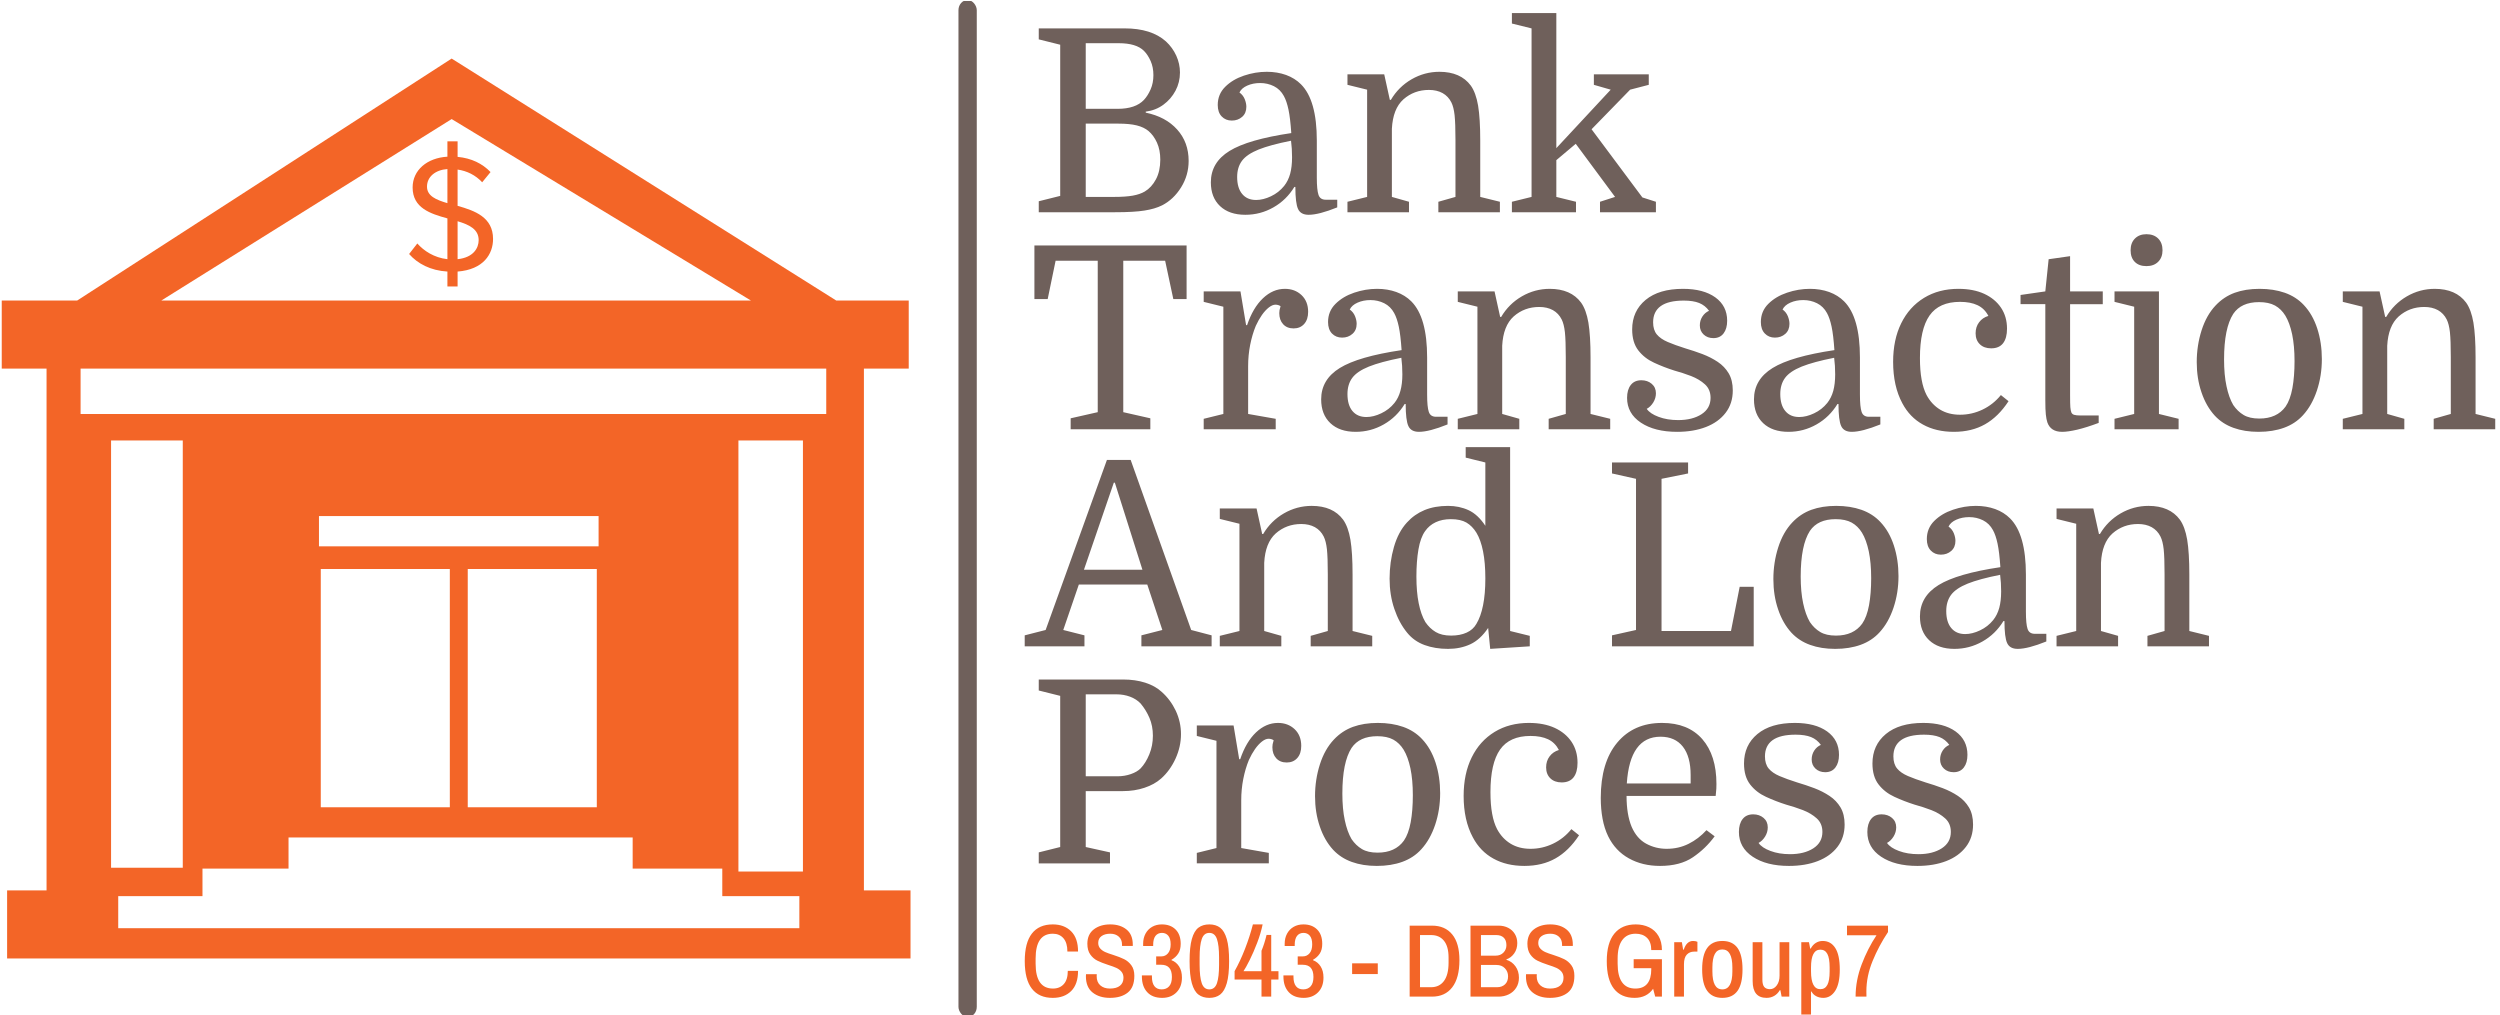 <svg xmlns="http://www.w3.org/2000/svg" version="1.1" xmlns:xlink="http://www.w3.org/1999/xlink" xmlns:svgjs="http://svgjs.dev/svgjs" width="1000" height="406" viewBox="0 0 1000 406"><g transform="matrix(1,0,0,1,-0.606,0.413)"><svg viewBox="0 0 396 161" data-background-color="#ffffff" preserveAspectRatio="xMidYMid meet" height="406" width="1000" xmlns="http://www.w3.org/2000/svg" xmlns:xlink="http://www.w3.org/1999/xlink"><defs></defs><g id="tight-bounds" transform="matrix(1,0,0,1,0.24,-0.164)"><svg viewBox="0 0 395.52 161.328" height="161.328" width="395.52"><g><svg viewBox="0 0 567.11 231.317" height="161.328" width="395.52"><g><rect width="4.165" height="231.317" x="217.593" y="0" fill="#6f605b" opacity="1" stroke-width="0" stroke="transparent" fill-opacity="1" class="rect-o-0" data-fill-palette-color="primary" rx="1%" id="o-0" data-palette-color="#6f605b"></rect></g><g transform="matrix(1,0,0,1,232.66,0.575)"><svg viewBox="0 0 334.45 230.166" height="230.166" width="334.45"><g><svg viewBox="0 0 334.45 230.166" height="230.166" width="334.45"><g><svg viewBox="0 0 334.45 198.764" height="198.764" width="334.45"><g transform="matrix(1,0,0,1,0,0)"><svg width="334.45" viewBox="-0.35 -39 287.95 167" height="198.764" data-palette-color="#6f605b"><svg></svg><svg></svg><svg></svg><svg></svg><g class="undefined-text-0" data-fill-palette-color="primary" id="text-0"><path d="M30.05-27.35v0c0 1.267-0.29 2.45-0.87 3.55-0.587 1.1-1.38 2.017-2.38 2.75-1 0.733-2.15 1.183-3.45 1.35v0 0.2c2.6 0.533 4.65 1.633 6.15 3.3 1.5 1.667 2.25 3.717 2.25 6.15v0c0 1.867-0.49 3.59-1.47 5.17-0.987 1.587-2.23 2.763-3.73 3.53v0c-0.933 0.467-2.083 0.807-3.45 1.02-1.367 0.22-3.283 0.33-5.75 0.33v0h-14.95v-2.15l4.2-1.05v-29.6l-4.2-1.05v-2.15h16.8c3.5 0 6.2 0.85 8.1 2.55v0c0.867 0.8 1.543 1.733 2.03 2.8 0.48 1.067 0.72 2.167 0.72 3.3zM18-17.35v0h-6.4v14.35h5.5c1.533 0 2.767-0.083 3.7-0.25 0.933-0.167 1.717-0.433 2.35-0.8v0c0.9-0.533 1.633-1.333 2.2-2.4 0.567-1.067 0.85-2.35 0.85-3.85v0c0-1.267-0.217-2.377-0.65-3.33-0.433-0.947-0.983-1.703-1.65-2.27v0c-0.6-0.5-1.367-0.867-2.3-1.1-0.933-0.233-2.133-0.35-3.6-0.35zM18.05-33.1h-6.45v12.85h6.25c2.333 0 4.05-0.583 5.15-1.75v0c0.5-0.533 0.933-1.217 1.3-2.05 0.367-0.833 0.55-1.767 0.55-2.8v0c0-1.033-0.183-1.96-0.55-2.78-0.367-0.813-0.8-1.47-1.3-1.97v0c-1-1-2.65-1.5-4.95-1.5zM36.1-5.85v0c0-2.6 1.217-4.65 3.65-6.15 2.433-1.5 6.467-2.667 12.1-3.5v0c-0.133-1.967-0.317-3.5-0.55-4.6-0.233-1.1-0.533-1.983-0.9-2.65v0c-0.467-0.867-1.117-1.51-1.95-1.93-0.833-0.413-1.733-0.62-2.7-0.62v0c-0.933 0-1.773 0.167-2.52 0.5-0.753 0.333-1.263 0.783-1.53 1.35v0c0.467 0.333 0.81 0.767 1.03 1.3 0.213 0.533 0.32 1.033 0.32 1.5v0c0 0.833-0.273 1.49-0.82 1.97-0.553 0.487-1.23 0.73-2.03 0.73v0c-0.8 0-1.457-0.267-1.97-0.8-0.52-0.533-0.78-1.283-0.78-2.25v0c0-1.4 0.483-2.583 1.45-3.55 0.967-0.967 2.193-1.7 3.68-2.2 1.48-0.5 2.97-0.75 4.47-0.75v0c1.367 0 2.627 0.207 3.78 0.62 1.147 0.42 2.12 1.03 2.92 1.83v0c2.067 2.067 3.1 5.733 3.1 11v0 7.25c0 1.633 0.11 2.767 0.33 3.4 0.213 0.633 0.687 0.95 1.42 0.95v0h2.25v1.5c-2.4 0.967-4.267 1.45-5.6 1.45v0c-1.033 0-1.723-0.377-2.07-1.13-0.353-0.747-0.53-2.187-0.53-4.32v0h-0.2c-1.033 1.7-2.4 3.033-4.1 4-1.7 0.967-3.533 1.45-5.5 1.45v0c-2.1 0-3.75-0.567-4.95-1.7-1.2-1.133-1.8-2.683-1.8-4.65zM44.95-2.4v0c0.933 0 1.91-0.243 2.93-0.73 1.013-0.48 1.87-1.153 2.57-2.02v0c0.533-0.667 0.927-1.46 1.18-2.38 0.247-0.913 0.37-1.987 0.37-3.22v0c0-0.567-0.017-1.127-0.05-1.68-0.033-0.547-0.083-1.07-0.15-1.57v0c-2.7 0.533-4.817 1.107-6.35 1.72-1.533 0.62-2.617 1.353-3.25 2.2-0.633 0.853-0.95 1.913-0.95 3.18v0c0 1.433 0.327 2.54 0.98 3.32 0.647 0.787 1.553 1.18 2.72 1.18zM62.85-2.05l3.85-0.95v-21l-3.85-0.95v-2.05h7.2l1.1 5h0.2c1-1.7 2.35-3.043 4.05-4.03 1.7-0.98 3.517-1.47 5.45-1.47v0c2.767 0 4.817 0.9 6.15 2.7v0c0.667 0.933 1.143 2.24 1.43 3.92 0.28 1.687 0.42 3.963 0.42 6.83v0 11.05l3.85 0.95v2.05h-12.05v-2.05l3.35-0.95v-11.15c0-2.167-0.057-3.783-0.17-4.85-0.12-1.067-0.33-1.9-0.63-2.5v0c-0.4-0.8-0.973-1.41-1.72-1.83-0.753-0.413-1.647-0.62-2.68-0.62v0c-1.933 0-3.6 0.617-5 1.85v0c-1.367 1.233-2.117 3.15-2.25 5.75v0 13.35l3.35 0.95v2.05h-12.05zM112.3 0v-2.05l2.95-0.95-7.7-10.4-3.8 3.2v7.2l3.85 0.95v2.05h-12.55v-2.05l3.85-0.95v-33l-3.85-0.95v-2.05h8.7v26.45l10.65-11.45-3.3-0.95v-2.05h10.75v2.05l-3.65 0.95-7.55 7.75 9.95 13.35 2.65 0.85v2.05z" data-fill-palette-color="primary" fill="#6f605b" opacity="1"></path><path d="M1.55 17v-10.5h29.8v10.5h-2.6l-1.6-7.5h-8.2v29.65l5.3 1.2v2.15h-15.6v-2.15l5.3-1.2v-29.65h-8.25l-1.55 7.5zM49.75 18.4v0c-0.133-0.1-0.293-0.177-0.48-0.23-0.18-0.047-0.353-0.07-0.52-0.07v0c-0.4 0-0.833 0.183-1.3 0.55-0.467 0.367-0.917 0.857-1.35 1.47-0.433 0.62-0.833 1.33-1.2 2.13v0c-0.467 1.133-0.833 2.373-1.1 3.72-0.267 1.353-0.4 2.747-0.4 4.18v0 9.35l5.4 0.95v2.05h-14.1v-2.05l3.85-0.95v-21l-3.85-0.95v-2.05h7.2l1.1 6.6h0.2c0.767-2.267 1.8-4.017 3.1-5.25 1.3-1.233 2.733-1.85 4.3-1.85v0c1.3 0 2.383 0.407 3.25 1.22 0.867 0.82 1.3 1.913 1.3 3.28v0c0 1-0.257 1.79-0.77 2.37-0.52 0.587-1.213 0.88-2.08 0.88v0c-0.867 0-1.55-0.277-2.05-0.83-0.5-0.547-0.75-1.27-0.75-2.17v0c0-0.2 0.017-0.393 0.05-0.58 0.033-0.18 0.1-0.437 0.2-0.77zM57.7 36.65v0c0-2.6 1.217-4.65 3.65-6.15 2.433-1.5 6.467-2.667 12.1-3.5v0c-0.133-1.967-0.317-3.5-0.55-4.6-0.233-1.1-0.533-1.983-0.9-2.65v0c-0.467-0.867-1.117-1.51-1.95-1.93-0.833-0.413-1.733-0.62-2.7-0.62v0c-0.933 0-1.773 0.167-2.52 0.5-0.753 0.333-1.263 0.783-1.53 1.35v0c0.467 0.333 0.81 0.767 1.03 1.3 0.213 0.533 0.32 1.033 0.32 1.5v0c0 0.833-0.277 1.49-0.83 1.97-0.547 0.487-1.22 0.73-2.02 0.73v0c-0.8 0-1.46-0.267-1.98-0.8-0.513-0.533-0.77-1.283-0.77-2.25v0c0-1.4 0.483-2.583 1.45-3.55 0.967-0.967 2.19-1.7 3.67-2.2 1.487-0.5 2.98-0.75 4.48-0.75v0c1.367 0 2.623 0.207 3.77 0.62 1.153 0.42 2.13 1.03 2.93 1.83v0c2.067 2.067 3.1 5.733 3.1 11v0 7.25c0 1.633 0.11 2.767 0.33 3.4 0.213 0.633 0.687 0.95 1.42 0.95v0h2.25v1.5c-2.4 0.967-4.267 1.45-5.6 1.45v0c-1.033 0-1.723-0.377-2.07-1.13-0.353-0.747-0.53-2.187-0.53-4.32v0h-0.2c-1.033 1.7-2.4 3.033-4.1 4-1.7 0.967-3.533 1.45-5.5 1.45v0c-2.1 0-3.75-0.567-4.95-1.7-1.2-1.133-1.8-2.683-1.8-4.65zM66.55 40.1v0c0.933 0 1.907-0.243 2.92-0.73 1.02-0.48 1.88-1.153 2.58-2.02v0c0.533-0.667 0.923-1.46 1.17-2.38 0.253-0.913 0.38-1.987 0.38-3.22v0c0-0.567-0.017-1.127-0.05-1.68-0.033-0.547-0.083-1.07-0.15-1.57v0c-2.7 0.533-4.817 1.107-6.35 1.72-1.533 0.62-2.617 1.353-3.25 2.2-0.633 0.853-0.95 1.913-0.95 3.18v0c0 1.433 0.323 2.54 0.97 3.32 0.653 0.787 1.563 1.18 2.73 1.18zM84.45 40.45l3.85-0.95v-21l-3.85-0.95v-2.05h7.2l1.1 5h0.2c1-1.7 2.35-3.043 4.05-4.03 1.7-0.98 3.517-1.47 5.45-1.47v0c2.767 0 4.817 0.9 6.15 2.7v0c0.667 0.933 1.143 2.24 1.43 3.92 0.28 1.687 0.42 3.963 0.42 6.83v0 11.05l3.85 0.95v2.05h-12.05v-2.05l3.35-0.95v-11.15c0-2.167-0.057-3.783-0.17-4.85-0.12-1.067-0.33-1.9-0.63-2.5v0c-0.4-0.8-0.973-1.41-1.72-1.83-0.753-0.413-1.647-0.62-2.68-0.62v0c-1.933 0-3.6 0.617-5 1.85v0c-1.367 1.233-2.117 3.15-2.25 5.75v0 13.35l3.35 0.95v2.05h-12.05zM127.6 40.7v0c1.867 0 3.393-0.383 4.58-1.15 1.18-0.767 1.77-1.833 1.77-3.2v0c0-1.1-0.367-1.983-1.1-2.65-0.733-0.667-1.64-1.21-2.72-1.63-1.087-0.413-2.18-0.77-3.28-1.07v0c-1.367-0.433-2.683-0.943-3.95-1.53-1.267-0.58-2.3-1.387-3.1-2.42-0.8-1.033-1.2-2.4-1.2-4.1v0c0-2.4 0.877-4.327 2.63-5.78 1.747-1.447 4.187-2.17 7.32-2.17v0c2.667 0 4.777 0.557 6.33 1.67 1.547 1.12 2.32 2.647 2.32 4.58v0c0 1.033-0.233 1.857-0.7 2.47-0.467 0.62-1.133 0.93-2 0.93v0c-0.767 0-1.4-0.233-1.9-0.7-0.5-0.467-0.75-1.067-0.75-1.8v0c0-0.633 0.167-1.21 0.5-1.73 0.333-0.513 0.767-0.887 1.3-1.12v0c-0.5-0.7-1.143-1.21-1.93-1.53-0.78-0.313-1.787-0.47-3.02-0.47v0c-2 0-3.5 0.357-4.5 1.07-1 0.72-1.5 1.78-1.5 3.18v0c0 1 0.243 1.793 0.73 2.38 0.48 0.58 1.187 1.07 2.12 1.47 0.933 0.4 2.083 0.817 3.45 1.25v0c1.133 0.333 2.25 0.707 3.35 1.12 1.1 0.42 2.1 0.93 3 1.53 0.9 0.6 1.617 1.35 2.15 2.25 0.533 0.9 0.8 2.017 0.8 3.35v0c0 1.7-0.467 3.157-1.4 4.37-0.933 1.22-2.217 2.147-3.85 2.78-1.633 0.633-3.517 0.95-5.65 0.95v0c-2.933 0-5.3-0.6-7.1-1.8-1.8-1.2-2.7-2.817-2.7-4.85v0c0-1.067 0.243-1.91 0.73-2.53 0.48-0.613 1.17-0.92 2.07-0.92v0c0.8 0 1.477 0.233 2.03 0.7 0.547 0.467 0.82 1.083 0.82 1.85v0c0 0.633-0.173 1.233-0.52 1.8-0.353 0.567-0.78 0.983-1.28 1.25v0c0.433 0.633 1.21 1.157 2.33 1.57 1.113 0.42 2.387 0.63 3.82 0.63zM142.45 36.65v0c0-2.6 1.217-4.65 3.65-6.15 2.433-1.5 6.467-2.667 12.1-3.5v0c-0.133-1.967-0.317-3.5-0.55-4.6-0.233-1.1-0.533-1.983-0.9-2.65v0c-0.467-0.867-1.117-1.51-1.95-1.93-0.833-0.413-1.733-0.62-2.7-0.62v0c-0.933 0-1.773 0.167-2.52 0.5-0.753 0.333-1.263 0.783-1.53 1.35v0c0.467 0.333 0.81 0.767 1.03 1.3 0.213 0.533 0.32 1.033 0.32 1.5v0c0 0.833-0.273 1.49-0.82 1.97-0.553 0.487-1.23 0.73-2.03 0.73v0c-0.8 0-1.457-0.267-1.97-0.8-0.52-0.533-0.78-1.283-0.78-2.25v0c0-1.4 0.483-2.583 1.45-3.55 0.967-0.967 2.193-1.7 3.68-2.2 1.48-0.5 2.97-0.75 4.47-0.75v0c1.367 0 2.627 0.207 3.78 0.62 1.147 0.42 2.12 1.03 2.92 1.83v0c2.067 2.067 3.1 5.733 3.1 11v0 7.25c0 1.633 0.11 2.767 0.33 3.4 0.213 0.633 0.687 0.95 1.42 0.95v0h2.25v1.5c-2.4 0.967-4.267 1.45-5.6 1.45v0c-1.033 0-1.723-0.377-2.07-1.13-0.353-0.747-0.53-2.187-0.53-4.32v0h-0.2c-1.033 1.7-2.4 3.033-4.1 4-1.7 0.967-3.533 1.45-5.5 1.45v0c-2.1 0-3.75-0.567-4.95-1.7-1.2-1.133-1.8-2.683-1.8-4.65zM151.3 40.1v0c0.933 0 1.91-0.243 2.93-0.73 1.013-0.48 1.87-1.153 2.57-2.02v0c0.533-0.667 0.927-1.46 1.18-2.38 0.247-0.913 0.37-1.987 0.37-3.22v0c0-0.567-0.017-1.127-0.05-1.68-0.033-0.547-0.083-1.07-0.15-1.57v0c-2.7 0.533-4.817 1.107-6.35 1.72-1.533 0.62-2.617 1.353-3.25 2.2-0.633 0.853-0.95 1.913-0.95 3.18v0c0 1.433 0.327 2.54 0.98 3.32 0.647 0.787 1.553 1.18 2.72 1.18zM182.5 15v0c1.933 0 3.61 0.323 5.03 0.97 1.413 0.653 2.513 1.563 3.3 2.73 0.78 1.167 1.17 2.533 1.17 4.1v0c0 1.233-0.257 2.183-0.77 2.85-0.52 0.667-1.297 1-2.33 1v0c-0.933 0-1.673-0.267-2.22-0.8-0.553-0.533-0.83-1.25-0.83-2.15v0c0-0.833 0.227-1.55 0.68-2.15 0.447-0.6 1.053-1.017 1.82-1.25v0c-0.5-0.967-1.21-1.667-2.13-2.1-0.913-0.433-2.053-0.65-3.42-0.65v0c-2.733 0-4.723 0.89-5.97 2.67-1.253 1.787-1.88 4.563-1.88 8.33v0c0 1.633 0.11 3.04 0.33 4.22 0.213 1.187 0.537 2.197 0.97 3.03v0c0.667 1.233 1.55 2.183 2.65 2.85 1.1 0.667 2.4 1 3.9 1v0c1.533 0 3-0.333 4.4-1 1.4-0.667 2.6-1.617 3.6-2.85v0l1.5 1.2c-1.333 2.033-2.867 3.54-4.6 4.52-1.733 0.987-3.767 1.48-6.1 1.48v0c-2.333 0-4.357-0.477-6.07-1.43-1.72-0.947-3.063-2.337-4.03-4.17v0c-1.2-2.233-1.8-4.933-1.8-8.1v0c0-2.9 0.527-5.417 1.58-7.55 1.047-2.133 2.537-3.793 4.47-4.98 1.933-1.18 4.183-1.77 6.75-1.77zM199.5 18h-4.85v-1.8l4.85-0.7 0.65-6.3 4.2-0.6v6.9h6.4v2.5h-6.4v17.85c0 1.133 0.017 1.907 0.05 2.32 0.033 0.42 0.1 0.763 0.2 1.03v0c0.1 0.233 0.283 0.39 0.55 0.47 0.267 0.087 0.7 0.13 1.3 0.13v0h3.5v1.45c-1.6 0.6-3.007 1.043-4.22 1.33-1.22 0.28-2.197 0.42-2.93 0.42v0c-1.5 0-2.467-0.617-2.9-1.85v0c-0.133-0.4-0.233-0.917-0.3-1.55-0.067-0.633-0.1-1.567-0.1-2.8v0zM216.9 39.5v-21l-3.85-0.95v-2.05h8.7v24l3.85 0.95v2.05h-12.55v-2.05zM216.2 7.45v0c0-0.967 0.283-1.733 0.85-2.3 0.567-0.567 1.317-0.85 2.25-0.85v0c0.967 0 1.733 0.283 2.3 0.85 0.567 0.567 0.85 1.333 0.85 2.3v0c0 0.933-0.283 1.683-0.85 2.25-0.567 0.567-1.333 0.85-2.3 0.85v0c-0.967 0-1.723-0.273-2.27-0.82-0.553-0.553-0.83-1.313-0.83-2.28zM253.65 28.75v0c0 2.167-0.323 4.223-0.97 6.17-0.653 1.953-1.563 3.563-2.73 4.83v0c-1 1.1-2.233 1.917-3.7 2.45-1.467 0.533-3.133 0.8-5 0.8v0c-1.833 0-3.467-0.26-4.9-0.78-1.433-0.513-2.65-1.303-3.65-2.37v0c-1.133-1.233-2.007-2.76-2.62-4.58-0.62-1.813-0.93-3.787-0.93-5.92v0c0-2.167 0.317-4.243 0.95-6.23 0.633-1.98 1.55-3.603 2.75-4.87v0c1.067-1.133 2.31-1.96 3.73-2.48 1.413-0.513 3.037-0.77 4.87-0.77v0c1.833 0 3.483 0.257 4.95 0.77 1.467 0.52 2.7 1.313 3.7 2.38v0c1.167 1.233 2.05 2.773 2.65 4.62 0.6 1.853 0.9 3.847 0.9 5.98zM234.5 28.8v0c0 2.033 0.16 3.79 0.48 5.27 0.313 1.487 0.753 2.713 1.32 3.68v0c0.567 0.833 1.243 1.483 2.03 1.95 0.78 0.467 1.803 0.7 3.07 0.7v0c2.3 0 4.017-0.783 5.15-2.35v0c0.6-0.867 1.043-2.067 1.33-3.6 0.28-1.533 0.42-3.3 0.42-5.3v0c0-2-0.157-3.75-0.47-5.25-0.32-1.5-0.763-2.717-1.33-3.65v0c-0.533-0.867-1.207-1.527-2.02-1.98-0.82-0.447-1.863-0.67-3.13-0.67v0c-2.333 0-4.017 0.767-5.05 2.3v0c-1.2 1.867-1.8 4.833-1.8 8.9zM257.75 40.45l3.85-0.95v-21l-3.85-0.95v-2.05h7.2l1.1 5h0.2c1-1.7 2.35-3.043 4.05-4.03 1.7-0.98 3.517-1.47 5.45-1.47v0c2.767 0 4.817 0.9 6.15 2.7v0c0.667 0.933 1.143 2.24 1.43 3.92 0.28 1.687 0.42 3.963 0.42 6.83v0 11.05l3.85 0.95v2.05h-12.05v-2.05l3.35-0.95v-11.15c0-2.167-0.057-3.783-0.17-4.85-0.12-1.067-0.33-1.9-0.63-2.5v0c-0.4-0.8-0.973-1.41-1.72-1.83-0.753-0.413-1.647-0.62-2.68-0.62v0c-1.933 0-3.6 0.617-5 1.85v0c-1.367 1.233-2.117 3.15-2.25 5.75v0 13.35l3.35 0.95v2.05h-12.05z" data-fill-palette-color="primary" fill="#6f605b" opacity="1"></path><path d="M22.5 82.85l4.1-1.05-2.95-8.9h-13.4l-3.05 8.9 4.15 1.05v2.15h-11.7v-2.15l4.1-1.05 12-33.3h4.65l11.85 33.3 4 1.05v2.15h-13.75zM17.3 52.95h-0.2l-5.85 17.05h11.45zM37.85 82.95l3.85-0.95v-21l-3.85-0.95v-2.05h7.2l1.1 5h0.2c1-1.7 2.35-3.043 4.05-4.03 1.7-0.98 3.517-1.47 5.45-1.47v0c2.767 0 4.817 0.9 6.15 2.7v0c0.667 0.933 1.143 2.24 1.43 3.92 0.28 1.687 0.42 3.963 0.42 6.83v0 11.05l3.85 0.95v2.05h-12.05v-2.05l3.35-0.95v-11.15c0-2.167-0.057-3.783-0.17-4.85-0.12-1.067-0.33-1.9-0.63-2.5v0c-0.4-0.8-0.973-1.41-1.72-1.83-0.753-0.413-1.647-0.62-2.68-0.62v0c-1.933 0-3.6 0.617-5 1.85v0c-1.367 1.233-2.117 3.15-2.25 5.75v0 13.35l3.35 0.95v2.05h-12.05zM71.1 71.75v0c0-2.167 0.283-4.233 0.85-6.2 0.567-1.967 1.417-3.567 2.55-4.8v0c0.967-1.067 2.117-1.877 3.45-2.43 1.333-0.547 2.867-0.82 4.6-0.82v0c1.467 0 2.81 0.283 4.03 0.85 1.213 0.567 2.303 1.583 3.27 3.05v0-12.4l-3.85-0.95v-2.05h8.7v36l3.85 0.95v2.05l-7.75 0.5-0.4-4.1c-1.033 1.533-2.2 2.6-3.5 3.2-1.3 0.6-2.75 0.9-4.35 0.9v0c-1.7 0-3.233-0.25-4.6-0.75-1.367-0.5-2.5-1.3-3.4-2.4v0c-1.067-1.3-1.907-2.86-2.52-4.68-0.62-1.813-0.93-3.787-0.93-5.92zM89.85 71.7v0c0-2.033-0.15-3.8-0.45-5.3-0.3-1.5-0.733-2.717-1.3-3.65v0c-0.533-0.867-1.183-1.527-1.95-1.98-0.767-0.447-1.783-0.67-3.05-0.67v0c-1.133 0-2.123 0.2-2.97 0.6-0.853 0.4-1.547 0.983-2.08 1.75v0c-0.6 0.833-1.033 2.023-1.3 3.57-0.267 1.553-0.4 3.33-0.4 5.33v0c0 2 0.15 3.74 0.45 5.22 0.3 1.487 0.733 2.713 1.3 3.68v0c0.567 0.833 1.243 1.483 2.03 1.95 0.78 0.467 1.787 0.7 3.02 0.7v0c1.167 0 2.177-0.193 3.03-0.58 0.847-0.38 1.487-0.953 1.92-1.72v0c0.567-0.933 1-2.143 1.3-3.63 0.3-1.48 0.45-3.237 0.45-5.27zM129.55 51.15l-5.2 1.05v29.8h13.6l1.7-8.65h2.75v11.65h-27.75v-2.15l4.7-1.05v-29.6l-4.7-1.05v-2.15h14.9zM170.75 71.25v0c0 2.167-0.323 4.223-0.97 6.17-0.653 1.953-1.563 3.563-2.73 4.83v0c-1 1.1-2.233 1.917-3.7 2.45-1.467 0.533-3.133 0.8-5 0.8v0c-1.833 0-3.467-0.26-4.9-0.78-1.433-0.513-2.65-1.303-3.65-2.37v0c-1.133-1.233-2.007-2.76-2.62-4.58-0.62-1.813-0.93-3.787-0.93-5.92v0c0-2.167 0.317-4.243 0.95-6.23 0.633-1.98 1.55-3.603 2.75-4.87v0c1.067-1.133 2.31-1.96 3.73-2.48 1.413-0.513 3.037-0.77 4.87-0.77v0c1.833 0 3.483 0.257 4.95 0.77 1.467 0.52 2.7 1.313 3.7 2.38v0c1.167 1.233 2.05 2.773 2.65 4.62 0.6 1.853 0.9 3.847 0.9 5.98zM151.6 71.3v0c0 2.033 0.16 3.79 0.48 5.27 0.313 1.487 0.753 2.713 1.32 3.68v0c0.567 0.833 1.243 1.483 2.03 1.95 0.78 0.467 1.803 0.7 3.07 0.7v0c2.3 0 4.017-0.783 5.15-2.35v0c0.6-0.867 1.043-2.067 1.33-3.6 0.28-1.533 0.42-3.3 0.42-5.3v0c0-2-0.157-3.75-0.47-5.25-0.32-1.5-0.763-2.717-1.33-3.65v0c-0.533-0.867-1.207-1.527-2.02-1.98-0.82-0.447-1.863-0.67-3.13-0.67v0c-2.333 0-4.017 0.767-5.05 2.3v0c-1.2 1.867-1.8 4.833-1.8 8.9zM174.95 79.15v0c0-2.6 1.217-4.65 3.65-6.15 2.433-1.5 6.467-2.667 12.1-3.5v0c-0.133-1.967-0.317-3.5-0.55-4.6-0.233-1.1-0.533-1.983-0.9-2.65v0c-0.467-0.867-1.117-1.51-1.95-1.93-0.833-0.413-1.733-0.62-2.7-0.62v0c-0.933 0-1.773 0.167-2.52 0.5-0.753 0.333-1.263 0.783-1.53 1.35v0c0.467 0.333 0.81 0.767 1.03 1.3 0.213 0.533 0.32 1.033 0.32 1.5v0c0 0.833-0.273 1.49-0.82 1.97-0.553 0.487-1.23 0.73-2.03 0.73v0c-0.8 0-1.457-0.267-1.97-0.8-0.52-0.533-0.78-1.283-0.78-2.25v0c0-1.4 0.483-2.583 1.45-3.55 0.967-0.967 2.193-1.7 3.68-2.2 1.48-0.5 2.97-0.75 4.47-0.75v0c1.367 0 2.627 0.207 3.78 0.62 1.147 0.42 2.12 1.03 2.92 1.83v0c2.067 2.067 3.1 5.733 3.1 11v0 7.25c0 1.633 0.11 2.767 0.33 3.4 0.213 0.633 0.687 0.95 1.42 0.95v0h2.25v1.5c-2.4 0.967-4.267 1.45-5.6 1.45v0c-1.033 0-1.723-0.377-2.07-1.13-0.353-0.747-0.53-2.187-0.53-4.32v0h-0.2c-1.033 1.7-2.4 3.033-4.1 4-1.7 0.967-3.533 1.45-5.5 1.45v0c-2.1 0-3.75-0.567-4.95-1.7-1.2-1.133-1.8-2.683-1.8-4.65zM183.8 82.6v0c0.933 0 1.91-0.243 2.93-0.73 1.013-0.48 1.87-1.153 2.57-2.02v0c0.533-0.667 0.927-1.46 1.18-2.38 0.247-0.913 0.37-1.987 0.37-3.22v0c0-0.567-0.017-1.127-0.05-1.68-0.033-0.547-0.083-1.07-0.15-1.57v0c-2.7 0.533-4.817 1.107-6.35 1.72-1.533 0.62-2.617 1.353-3.25 2.2-0.633 0.853-0.95 1.913-0.95 3.18v0c0 1.433 0.327 2.54 0.98 3.32 0.647 0.787 1.553 1.18 2.72 1.18zM201.7 82.95l3.85-0.95v-21l-3.85-0.95v-2.05h7.2l1.1 5h0.2c1-1.7 2.35-3.043 4.05-4.03 1.7-0.98 3.517-1.47 5.45-1.47v0c2.767 0 4.817 0.9 6.15 2.7v0c0.667 0.933 1.143 2.24 1.43 3.92 0.28 1.687 0.42 3.963 0.42 6.83v0 11.05l3.85 0.95v2.05h-12.05v-2.05l3.35-0.95v-11.15c0-2.167-0.057-3.783-0.17-4.85-0.12-1.067-0.33-1.9-0.63-2.5v0c-0.4-0.8-0.973-1.41-1.72-1.83-0.753-0.413-1.647-0.62-2.68-0.62v0c-1.933 0-3.6 0.617-5 1.85v0c-1.367 1.233-2.117 3.15-2.25 5.75v0 13.35l3.35 0.95v2.05h-12.05z" data-fill-palette-color="primary" fill="#6f605b" opacity="1"></path><path d="M11.6 94.4v16.05h6.2c0.933 0 1.81-0.143 2.63-0.43 0.813-0.28 1.453-0.653 1.92-1.12v0c0.667-0.7 1.233-1.617 1.7-2.75 0.467-1.133 0.7-2.35 0.7-3.65v0c0-1.267-0.223-2.427-0.67-3.48-0.453-1.047-1.03-1.987-1.73-2.82v0c-0.533-0.567-1.217-1.01-2.05-1.33-0.833-0.313-1.733-0.47-2.7-0.47v0zM18.9 113.35v0h-7.3v10.95l4.75 1.05v2.15h-13.95v-2.15l4.2-1.05v-29.6l-4.2-1.05v-2.15h16.55c1.567 0 3 0.207 4.3 0.62 1.3 0.42 2.367 1.013 3.2 1.78v0c1.167 1.033 2.093 2.273 2.78 3.72 0.68 1.453 1.02 2.98 1.02 4.58v0c0 1.633-0.357 3.233-1.07 4.8-0.72 1.567-1.663 2.867-2.83 3.9v0c-0.867 0.767-1.95 1.367-3.25 1.8-1.3 0.433-2.7 0.65-4.2 0.65zM48.4 103.4v0c-0.133-0.1-0.293-0.177-0.48-0.23-0.18-0.047-0.353-0.07-0.52-0.07v0c-0.4 0-0.833 0.183-1.3 0.55-0.467 0.367-0.917 0.857-1.35 1.47-0.433 0.62-0.833 1.33-1.2 2.13v0c-0.467 1.133-0.833 2.373-1.1 3.72-0.267 1.353-0.4 2.747-0.4 4.18v0 9.35l5.4 0.95v2.05h-14.1v-2.05l3.85-0.95v-21l-3.85-0.95v-2.05h7.2l1.1 6.6h0.2c0.767-2.267 1.8-4.017 3.1-5.25 1.3-1.233 2.733-1.85 4.3-1.85v0c1.3 0 2.383 0.407 3.25 1.22 0.867 0.82 1.3 1.913 1.3 3.28v0c0 1-0.257 1.79-0.77 2.37-0.52 0.587-1.213 0.88-2.08 0.88v0c-0.867 0-1.55-0.277-2.05-0.83-0.5-0.547-0.75-1.27-0.75-2.17v0c0-0.2 0.017-0.393 0.05-0.58 0.033-0.18 0.1-0.437 0.2-0.77zM81 113.75v0c0 2.167-0.323 4.223-0.97 6.17-0.653 1.953-1.563 3.563-2.73 4.83v0c-1 1.1-2.233 1.917-3.7 2.45-1.467 0.533-3.133 0.8-5 0.8v0c-1.833 0-3.467-0.26-4.9-0.78-1.433-0.513-2.65-1.303-3.65-2.37v0c-1.133-1.233-2.007-2.76-2.62-4.58-0.62-1.813-0.93-3.787-0.93-5.92v0c0-2.167 0.317-4.243 0.95-6.23 0.633-1.98 1.55-3.603 2.75-4.87v0c1.067-1.133 2.31-1.96 3.73-2.48 1.413-0.513 3.037-0.77 4.87-0.77v0c1.833 0 3.483 0.257 4.95 0.77 1.467 0.52 2.7 1.313 3.7 2.38v0c1.167 1.233 2.05 2.773 2.65 4.62 0.6 1.853 0.9 3.847 0.9 5.98zM61.85 113.8v0c0 2.033 0.16 3.79 0.48 5.27 0.313 1.487 0.753 2.713 1.32 3.68v0c0.567 0.833 1.243 1.483 2.03 1.95 0.78 0.467 1.803 0.7 3.07 0.7v0c2.3 0 4.017-0.783 5.15-2.35v0c0.6-0.867 1.043-2.067 1.33-3.6 0.28-1.533 0.42-3.3 0.42-5.3v0c0-2-0.157-3.75-0.47-5.25-0.32-1.5-0.763-2.717-1.33-3.65v0c-0.533-0.867-1.207-1.527-2.02-1.98-0.82-0.447-1.863-0.67-3.13-0.67v0c-2.333 0-4.017 0.767-5.05 2.3v0c-1.2 1.867-1.8 4.833-1.8 8.9zM98.4 100v0c1.933 0 3.61 0.323 5.03 0.97 1.413 0.653 2.513 1.563 3.3 2.73 0.78 1.167 1.17 2.533 1.17 4.1v0c0 1.233-0.257 2.183-0.77 2.85-0.52 0.667-1.297 1-2.33 1v0c-0.933 0-1.673-0.267-2.22-0.8-0.553-0.533-0.83-1.25-0.83-2.15v0c0-0.833 0.227-1.55 0.68-2.15 0.447-0.6 1.053-1.017 1.82-1.25v0c-0.5-0.967-1.207-1.667-2.12-2.1-0.92-0.433-2.063-0.65-3.43-0.65v0c-2.733 0-4.723 0.89-5.97 2.67-1.253 1.787-1.88 4.563-1.88 8.33v0c0 1.633 0.11 3.04 0.33 4.22 0.213 1.187 0.537 2.197 0.97 3.03v0c0.667 1.233 1.55 2.183 2.65 2.85 1.1 0.667 2.4 1 3.9 1v0c1.533 0 3-0.333 4.4-1 1.4-0.667 2.6-1.617 3.6-2.85v0l1.5 1.2c-1.333 2.033-2.867 3.54-4.6 4.52-1.733 0.987-3.767 1.48-6.1 1.48v0c-2.333 0-4.357-0.477-6.07-1.43-1.72-0.947-3.063-2.337-4.03-4.17v0c-1.2-2.233-1.8-4.933-1.8-8.1v0c0-2.9 0.527-5.417 1.58-7.55 1.047-2.133 2.537-3.793 4.47-4.98 1.933-1.18 4.183-1.77 6.75-1.77zM134.95 114.3v0h-17.45c0 2.433 0.333 4.45 1 6.05v0c0.667 1.533 1.617 2.633 2.85 3.3 1.233 0.667 2.567 1 4 1v0c1.567 0 3-0.327 4.3-0.98 1.3-0.647 2.467-1.537 3.5-2.67v0l1.6 1.2c-1.167 1.6-2.583 2.967-4.25 4.1-1.667 1.133-3.817 1.7-6.45 1.7v0c-2.3 0-4.333-0.493-6.1-1.48-1.767-0.98-3.117-2.42-4.05-4.32v0c-0.5-1.033-0.867-2.183-1.1-3.45-0.233-1.267-0.35-2.617-0.35-4.05v0c0-4.667 1.077-8.283 3.23-10.85 2.147-2.567 5.07-3.85 8.77-3.85v0c3.4 0 6.027 1.057 7.88 3.17 1.847 2.12 2.77 5.047 2.77 8.78v0c0 0.333-0.007 0.64-0.02 0.92-0.02 0.287-0.063 0.763-0.13 1.43zM124.15 102.7v0c-4 0-6.2 3.05-6.6 9.15v0h12.5v-1.65c0-2.4-0.507-4.25-1.52-5.55-1.02-1.3-2.48-1.95-4.38-1.95zM149.5 125.7v0c1.867 0 3.393-0.383 4.58-1.15 1.18-0.767 1.77-1.833 1.77-3.2v0c0-1.1-0.367-1.983-1.1-2.65-0.733-0.667-1.64-1.21-2.72-1.63-1.087-0.413-2.18-0.77-3.28-1.07v0c-1.367-0.433-2.683-0.943-3.95-1.53-1.267-0.58-2.3-1.387-3.1-2.42-0.8-1.033-1.2-2.4-1.2-4.1v0c0-2.4 0.877-4.327 2.63-5.78 1.747-1.447 4.187-2.17 7.32-2.17v0c2.667 0 4.777 0.557 6.33 1.67 1.547 1.12 2.32 2.647 2.32 4.58v0c0 1.033-0.233 1.857-0.7 2.47-0.467 0.62-1.133 0.93-2 0.93v0c-0.767 0-1.4-0.233-1.9-0.7-0.5-0.467-0.75-1.067-0.75-1.8v0c0-0.633 0.167-1.21 0.5-1.73 0.333-0.513 0.767-0.887 1.3-1.12v0c-0.5-0.7-1.14-1.21-1.92-1.53-0.787-0.313-1.797-0.47-3.03-0.47v0c-2 0-3.5 0.357-4.5 1.07-1 0.72-1.5 1.78-1.5 3.18v0c0 1 0.243 1.793 0.73 2.38 0.48 0.58 1.187 1.07 2.12 1.47 0.933 0.4 2.083 0.817 3.45 1.25v0c1.133 0.333 2.25 0.707 3.35 1.12 1.1 0.42 2.1 0.93 3 1.53 0.9 0.6 1.617 1.35 2.15 2.25 0.533 0.9 0.8 2.017 0.8 3.35v0c0 1.7-0.467 3.157-1.4 4.37-0.933 1.22-2.217 2.147-3.85 2.78-1.633 0.633-3.517 0.95-5.65 0.95v0c-2.933 0-5.3-0.6-7.1-1.8-1.8-1.2-2.7-2.817-2.7-4.85v0c0-1.067 0.243-1.91 0.73-2.53 0.48-0.613 1.17-0.92 2.07-0.92v0c0.8 0 1.477 0.233 2.03 0.7 0.547 0.467 0.82 1.083 0.82 1.85v0c0 0.633-0.173 1.233-0.52 1.8-0.353 0.567-0.78 0.983-1.28 1.25v0c0.433 0.633 1.21 1.157 2.33 1.57 1.113 0.42 2.387 0.63 3.82 0.63zM174.65 125.7v0c1.867 0 3.393-0.383 4.58-1.15 1.18-0.767 1.77-1.833 1.77-3.2v0c0-1.1-0.367-1.983-1.1-2.65-0.733-0.667-1.64-1.21-2.72-1.63-1.087-0.413-2.18-0.77-3.28-1.07v0c-1.367-0.433-2.683-0.943-3.95-1.53-1.267-0.58-2.3-1.387-3.1-2.42-0.8-1.033-1.2-2.4-1.2-4.1v0c0-2.4 0.877-4.327 2.63-5.78 1.747-1.447 4.187-2.17 7.32-2.17v0c2.667 0 4.777 0.557 6.33 1.67 1.547 1.12 2.32 2.647 2.32 4.58v0c0 1.033-0.233 1.857-0.7 2.47-0.467 0.62-1.133 0.93-2 0.93v0c-0.767 0-1.4-0.233-1.9-0.7-0.5-0.467-0.75-1.067-0.75-1.8v0c0-0.633 0.167-1.21 0.5-1.73 0.333-0.513 0.767-0.887 1.3-1.12v0c-0.5-0.7-1.14-1.21-1.92-1.53-0.787-0.313-1.797-0.47-3.03-0.47v0c-2 0-3.5 0.357-4.5 1.07-1 0.72-1.5 1.78-1.5 3.18v0c0 1 0.243 1.793 0.73 2.38 0.48 0.58 1.187 1.07 2.12 1.47 0.933 0.4 2.083 0.817 3.45 1.25v0c1.133 0.333 2.25 0.707 3.35 1.12 1.1 0.42 2.1 0.93 3 1.53 0.9 0.6 1.617 1.35 2.15 2.25 0.533 0.9 0.8 2.017 0.8 3.35v0c0 1.7-0.467 3.157-1.4 4.37-0.933 1.22-2.217 2.147-3.85 2.78-1.633 0.633-3.517 0.95-5.65 0.95v0c-2.933 0-5.3-0.6-7.1-1.8-1.8-1.2-2.7-2.817-2.7-4.85v0c0-1.067 0.243-1.91 0.73-2.53 0.48-0.613 1.17-0.92 2.07-0.92v0c0.8 0 1.477 0.233 2.03 0.7 0.547 0.467 0.82 1.083 0.82 1.85v0c0 0.633-0.173 1.233-0.52 1.8-0.353 0.567-0.78 0.983-1.28 1.25v0c0.433 0.633 1.21 1.157 2.33 1.57 1.113 0.42 2.387 0.63 3.82 0.63z" data-fill-palette-color="primary" fill="#6f605b" opacity="1"></path></g></svg></g></svg></g><g transform="matrix(1,0,0,1,0,209.667)"><svg viewBox="0 0 196.355 20.499" height="20.499" width="196.355"><g transform="matrix(1,0,0,1,0,0)"><svg width="196.355" viewBox="1.95 -34.9 417.11 43.55" height="20.499" data-palette-color="#f36527"><path d="M15.5 0.6Q8.85 0.6 5.4-3.83 1.95-8.25 1.95-17.15L1.95-17.15Q1.95-26.05 5.4-30.48 8.85-34.9 15.5-34.9L15.5-34.9Q21-34.9 24.35-31.58 27.7-28.25 27.7-21.8L27.7-21.8 22.55-21.8Q22.55-26 20.65-28.2 18.75-30.4 15.5-30.4L15.5-30.4Q7.2-30.4 7.2-18.4L7.2-18.4 7.2-15.9Q7.2-3.9 15.6-3.9L15.6-3.9Q18.9-3.9 20.83-6.08 22.75-8.25 22.75-12.45L22.75-12.45 27.7-12.45Q27.7-6 24.38-2.7 21.05 0.6 15.5 0.6L15.5 0.6ZM43.1 0.6Q38 0.6 34.75-1.98 31.5-4.55 31.5-9.8L31.5-9.8 31.55-10.85 36.75-10.85 36.7-9.85Q36.7-7 38.45-5.45 40.2-3.9 43.1-3.9L43.1-3.9Q46.3-3.9 47.97-5.28 49.65-6.65 49.65-9.1L49.65-9.1Q49.65-10.9 48.67-12.05 47.7-13.2 46.22-13.88 44.75-14.55 42.2-15.35L42.2-15.35Q39-16.4 37-17.4 35-18.4 33.6-20.38 32.2-22.35 32.2-25.55L32.2-25.55Q32.2-30.1 35.32-32.5 38.45-34.9 43.25-34.9L43.25-34.9Q48.05-34.9 51.1-32.45 54.15-30 54.15-25.1L54.15-25.1 54.15-24.5 48.95-24.5 48.95-25.15Q48.95-27.6 47.37-29 45.8-30.4 43.3-30.4L43.3-30.4Q40.65-30.4 39.05-29.25 37.45-28.1 37.45-25.95L37.45-25.95Q37.45-24.35 38.4-23.28 39.35-22.2 40.8-21.55 42.25-20.9 44.7-20.15L44.7-20.15Q47.95-19.1 49.97-18.1 52-17.1 53.45-15.15 54.9-13.2 54.9-10.05L54.9-10.05Q54.9-4.5 51.72-1.95 48.55 0.6 43.1 0.6L43.1 0.6ZM68.35 0.6Q63.65 0.6 61.1-2.18 58.55-4.95 58.55-9.7L58.55-9.7 58.55-10.25 63.4-10.25 63.4-9.55Q63.4-6.6 64.6-5.05 65.8-3.5 68.1-3.5L68.1-3.5Q70.4-3.5 71.72-5 73.05-6.5 73.05-9.5L73.05-9.5Q73.05-15.4 67.9-15.4L67.9-15.4 65.45-15.4 65.45-19.45 68-19.45Q69.9-19.45 71.17-20.95 72.45-22.45 72.45-25.25L72.45-25.25Q72.45-28.05 71.3-29.43 70.15-30.8 68.25-30.8L68.25-30.8Q66.25-30.8 65.12-29.35 64-27.9 64-25.05L64-25.05 64-24.45 59.15-24.45 59.15-25.5Q59.15-28.3 60.3-30.43 61.45-32.55 63.5-33.73 65.55-34.9 68.2-34.9L68.2-34.9Q72.35-34.9 74.82-32.45 77.3-30 77.3-25.5L77.3-25.5Q77.3-22.65 76.12-20.83 74.95-19 72.85-17.8L72.85-17.8 72.85-17.6Q75.15-16.75 76.52-14.6 77.9-12.45 77.9-9.2L77.9-9.2Q77.9-4.7 75.25-2.05 72.6 0.6 68.35 0.6L68.35 0.6ZM91.14 0.6Q87.99 0.6 85.89-0.98 83.79-2.55 82.69-6.45 81.59-10.35 81.59-17.15L81.59-17.15Q81.59-23.95 82.69-27.85 83.79-31.75 85.89-33.33 87.99-34.9 91.14-34.9L91.14-34.9Q94.29-34.9 96.37-33.3 98.44-31.7 99.57-27.83 100.69-23.95 100.69-17.15L100.69-17.15Q100.69-10.35 99.57-6.48 98.44-2.6 96.37-1 94.29 0.6 91.14 0.6L91.14 0.6ZM91.14-3.5Q93.79-3.5 94.82-6.5 95.84-9.5 95.84-15.4L95.84-15.4 95.84-18.9Q95.84-24.8 94.82-27.8 93.79-30.8 91.14-30.8L91.14-30.8Q88.49-30.8 87.47-27.8 86.44-24.8 86.44-18.9L86.44-18.9 86.44-15.4Q86.44-9.5 87.47-6.5 88.49-3.5 91.14-3.5L91.14-3.5ZM116.34 0L116.34-8.25 103.34-8.25 103.34-12.3Q106.04-17.1 108.37-23.08 110.69-29.05 112.19-34.9L112.19-34.9 116.89-34.9Q116.04-30.7 114.27-26.05 112.49-21.4 110.62-17.65 108.74-13.9 107.64-12.3L107.64-12.3 116.34-12.3 116.34-22.15Q117.74-25.45 118.79-29.8L118.79-29.8 121.04-29.8 121.04-12.3 124.54-12.3 124.54-8.25 121.04-8.25 121.04 0 116.34 0ZM136.74 0.6Q132.04 0.6 129.49-2.18 126.94-4.95 126.94-9.7L126.94-9.7 126.94-10.25 131.79-10.25 131.79-9.55Q131.79-6.6 132.99-5.05 134.19-3.5 136.49-3.5L136.49-3.5Q138.79-3.5 140.11-5 141.44-6.5 141.44-9.5L141.44-9.5Q141.44-15.4 136.29-15.4L136.29-15.4 133.84-15.4 133.84-19.45 136.39-19.45Q138.29-19.45 139.56-20.95 140.84-22.45 140.84-25.25L140.84-25.25Q140.84-28.05 139.69-29.43 138.54-30.8 136.64-30.8L136.64-30.8Q134.64-30.8 133.51-29.35 132.39-27.9 132.39-25.05L132.39-25.05 132.39-24.45 127.54-24.45 127.54-25.5Q127.54-28.3 128.69-30.43 129.84-32.55 131.89-33.73 133.94-34.9 136.59-34.9L136.59-34.9Q140.74-34.9 143.21-32.45 145.69-30 145.69-25.5L145.69-25.5Q145.69-22.65 144.51-20.83 143.34-19 141.24-17.8L141.24-17.8 141.24-17.6Q143.54-16.75 144.91-14.6 146.29-12.45 146.29-9.2L146.29-9.2Q146.29-4.7 143.64-2.05 140.99 0.6 136.74 0.6L136.74 0.6ZM160.13-10.9L160.13-16.1 172.53-16.1 172.53-10.9 160.13-10.9ZM187.93 0L187.93-34.3 198.73-34.3Q205.03-34.3 208.5-30.05 211.98-25.8 211.98-17.65L211.98-17.65Q211.98-9 208.5-4.5 205.03 0 198.73 0L198.73 0 187.93 0ZM192.93-4.55L198.28-4.55Q202.28-4.55 204.5-7.55 206.73-10.55 206.73-16.4L206.73-16.4 206.73-18.9Q206.73-24.25 204.5-27 202.28-29.75 198.28-29.75L198.28-29.75 192.93-29.75 192.93-4.55ZM217.33 0L217.33-34.3 230.88-34.3Q233.48-34.3 235.53-33.25 237.58-32.2 238.75-30.28 239.93-28.35 239.93-25.85L239.93-25.85Q239.93-23 238.45-20.9 236.98-18.8 234.68-18L234.68-18 234.68-17.8Q237.33-17 239.03-14.68 240.73-12.35 240.73-9.15L240.73-9.15Q240.73-6.35 239.4-4.28 238.08-2.2 235.83-1.1 233.58 0 230.88 0L230.88 0 217.33 0ZM222.38-19.8L229.48-19.8Q231.83-19.8 233.25-21.28 234.68-22.75 234.68-24.85L234.68-24.85Q234.68-27.25 233.38-28.5 232.08-29.75 229.78-29.75L229.78-29.75 222.38-29.75 222.38-19.8ZM222.38-4.55L230.18-4.55Q232.53-4.55 234-5.93 235.48-7.3 235.48-9.8L235.48-9.8Q235.48-12.1 233.95-13.7 232.43-15.3 229.88-15.3L229.88-15.3 222.38-15.3 222.38-4.55ZM255.72 0.6Q250.62 0.6 247.37-1.98 244.12-4.55 244.12-9.8L244.12-9.8 244.17-10.85 249.37-10.85 249.32-9.85Q249.32-7 251.07-5.45 252.82-3.9 255.72-3.9L255.72-3.9Q258.92-3.9 260.6-5.28 262.27-6.65 262.27-9.1L262.27-9.1Q262.27-10.9 261.3-12.05 260.32-13.2 258.85-13.88 257.37-14.55 254.82-15.35L254.82-15.35Q251.62-16.4 249.62-17.4 247.62-18.4 246.22-20.38 244.82-22.35 244.82-25.55L244.82-25.55Q244.82-30.1 247.95-32.5 251.07-34.9 255.87-34.9L255.87-34.9Q260.67-34.9 263.72-32.45 266.77-30 266.77-25.1L266.77-25.1 266.77-24.5 261.57-24.5 261.57-25.15Q261.57-27.6 260-29 258.42-30.4 255.92-30.4L255.92-30.4Q253.27-30.4 251.67-29.25 250.07-28.1 250.07-25.95L250.07-25.95Q250.07-24.35 251.02-23.28 251.97-22.2 253.42-21.55 254.87-20.9 257.32-20.15L257.32-20.15Q260.57-19.1 262.6-18.1 264.62-17.1 266.07-15.15 267.52-13.2 267.52-10.05L267.52-10.05Q267.52-4.5 264.35-1.95 261.17 0.6 255.72 0.6L255.72 0.6ZM296.17-13.75L296.17-18.1 309.82-18.1 309.82 0 306.57 0 305.57-3.8Q302.47 0.6 296.62 0.6L296.62 0.6Q290.07 0.6 286.62-3.83 283.17-8.25 283.17-17.15L283.17-17.15Q283.17-25.95 286.82-30.43 290.47-34.9 297.17-34.9L297.17-34.9Q300.77-34.9 303.64-33.5 306.52-32.1 308.17-29.3 309.82-26.5 309.82-22.5L309.82-22.5 304.67-22.5Q304.67-26.4 302.62-28.4 300.57-30.4 297.12-30.4L297.12-30.4Q292.92-30.4 290.67-27.35 288.42-24.3 288.42-18.4L288.42-18.4 288.42-15.9Q288.42-9.95 290.57-6.93 292.72-3.9 296.97-3.9L296.97-3.9Q300.82-3.9 302.74-6.25 304.67-8.6 304.67-13.2L304.67-13.2 304.67-13.75 296.17-13.75ZM315.76 0L315.76-26.3 319.47-26.3 320.06-22.7 320.37-22.7Q321.76-26.9 324.87-26.9L324.87-26.9Q326.06-26.9 326.97-26.5L326.97-26.5 326.97-21.75 325.37-21.75Q323.22-21.75 321.84-20.3 320.47-18.85 320.47-15.6L320.47-15.6 320.47 0 315.76 0ZM339.01 0.6Q334.16 0.6 331.71-2.78 329.26-6.15 329.26-13.15L329.26-13.15Q329.26-20.15 331.71-23.53 334.16-26.9 339.01-26.9L339.01-26.9Q343.91-26.9 346.34-23.53 348.76-20.15 348.76-13.15L348.76-13.15Q348.76-6.15 346.34-2.78 343.91 0.6 339.01 0.6L339.01 0.6ZM339.01-3.5Q343.86-3.5 343.86-12.2L343.86-12.2 343.86-14.1Q343.86-22.8 339.01-22.8L339.01-22.8Q336.56-22.8 335.39-20.63 334.21-18.45 334.21-14.1L334.21-14.1 334.21-12.2Q334.21-7.85 335.39-5.68 336.56-3.5 339.01-3.5L339.01-3.5ZM360.36 0.6Q353.66 0.6 353.66-7.5L353.66-7.5 353.66-26.3 358.36-26.3 358.36-8.25Q358.36-5.7 359.28-4.65 360.21-3.6 362.01-3.6L362.01-3.6Q363.96-3.6 365.31-5.43 366.66-7.25 366.66-10.15L366.66-10.15 366.66-26.3 371.36-26.3 371.36 0 367.66 0 367.06-3.1 366.76-3.1Q365.71-1.3 364.06-0.35 362.41 0.6 360.36 0.6L360.36 0.6ZM377.16 8.65L377.16-26.3 380.86-26.3 381.46-23.2 381.71-23.2Q382.66-25 384.16-25.95 385.66-26.9 387.51-26.9L387.51-26.9Q391.41-26.9 393.58-23.5 395.76-20.1 395.76-13.1L395.76-13.1Q395.76-6.25 393.56-2.83 391.36 0.6 387.81 0.6L387.81 0.6Q385.86 0.6 384.33-0.23 382.81-1.05 382.11-2.45L382.11-2.45 381.86-2.45 381.86 8.65 377.16 8.65ZM386.36-3.6Q388.66-3.6 389.76-5.68 390.86-7.75 390.86-12.2L390.86-12.2 390.86-14.1Q390.86-18.55 389.76-20.63 388.66-22.7 386.36-22.7L386.36-22.7Q381.86-22.7 381.86-14.1L381.86-14.1 381.86-12.25Q381.86-3.6 386.36-3.6L386.36-3.6ZM403.4 0Q403.4-7.85 406.33-15.55 409.25-23.25 413.5-29.65L413.5-29.65 399.25-29.65 399.25-34.3 419.06-34.3 419.06-31.2Q414.65-24.6 411.63-17.25 408.61-9.9 408.61-2.55L408.61-2.55Q408.61-1.2 408.65 0L408.65 0 403.4 0Z" opacity="1" transform="matrix(1,0,0,1,0,0)" fill="#f36527" class="undefined-text-1" data-fill-palette-color="secondary" id="text-1"></path></svg></g></svg></g></svg></g></svg></g><g transform="matrix(1,0,0,1,0,13.321)"><svg viewBox="0 0 206.69 204.674" height="204.674" width="206.69"><g><svg xmlns="http://www.w3.org/2000/svg" xmlns:xlink="http://www.w3.org/1999/xlink" version="1.1" x="0" y="0" viewBox="4.932 4 91.068 90.18" enable-background="new 0 0 100 100" xml:space="preserve" height="204.674" width="206.69" class="icon-icon-0" data-fill-palette-color="accent" id="icon-0"><path fill="#f36527" d="M91.329 87.359V35.071h4.491V28.25h-7.259L50.016 4l-37.53 24.25H4.932v6.821h4.491v52.289H5.47v6.82h3.953 81.907H96v-6.82H91.329zM50.018 10.062L80.013 28.25H20.917L50.018 10.062zM84.86 91.147H16.605v-3.215h8.443v-2.762h8.623v-3.116h34.485v3.116h8.981v2.762h7.723V91.147zM15.887 85.086V42.27h7.186v42.816H15.887zM36.721 52.879v-3.031h28.021v3.031H36.721zM64.563 55.152v23.872H51.63V55.152H64.563zM49.834 55.152v23.872H36.902V55.152H49.834zM85.219 85.464h-6.465V42.27h6.465V85.464zM87.555 39.618H12.833v-4.547h74.722V39.618z" data-fill-palette-color="accent"></path><g fill="#f36527" data-fill-palette-color="accent"><path fill="#f36527" d="M49.592 25.344c-1.709-0.101-3-0.804-3.838-1.76l0.822-1.055c0.653 0.737 1.675 1.424 3.016 1.575v-4.088c-1.709-0.47-3.486-1.039-3.486-3.101 0-1.742 1.458-2.966 3.486-3.083v-1.542h1.021v1.559c1.392 0.134 2.48 0.67 3.302 1.524l-0.838 1.022c-0.671-0.72-1.524-1.139-2.464-1.273v3.636c1.727 0.486 3.553 1.139 3.553 3.317 0 1.525-0.972 3.067-3.553 3.268v1.491h-1.021V25.344zM49.592 18.49v-3.418c-1.208 0.083-2.045 0.771-2.045 1.76C47.547 17.77 48.452 18.155 49.592 18.49zM50.613 20.3v3.804c1.592-0.168 2.111-1.123 2.111-1.91C52.725 21.105 51.787 20.652 50.613 20.3z" data-fill-palette-color="accent"></path></g></svg></g></svg></g></svg></g></svg><rect width="395.52" height="161.328" fill="none" stroke="none" visibility="hidden"></rect></g></svg></g></svg>